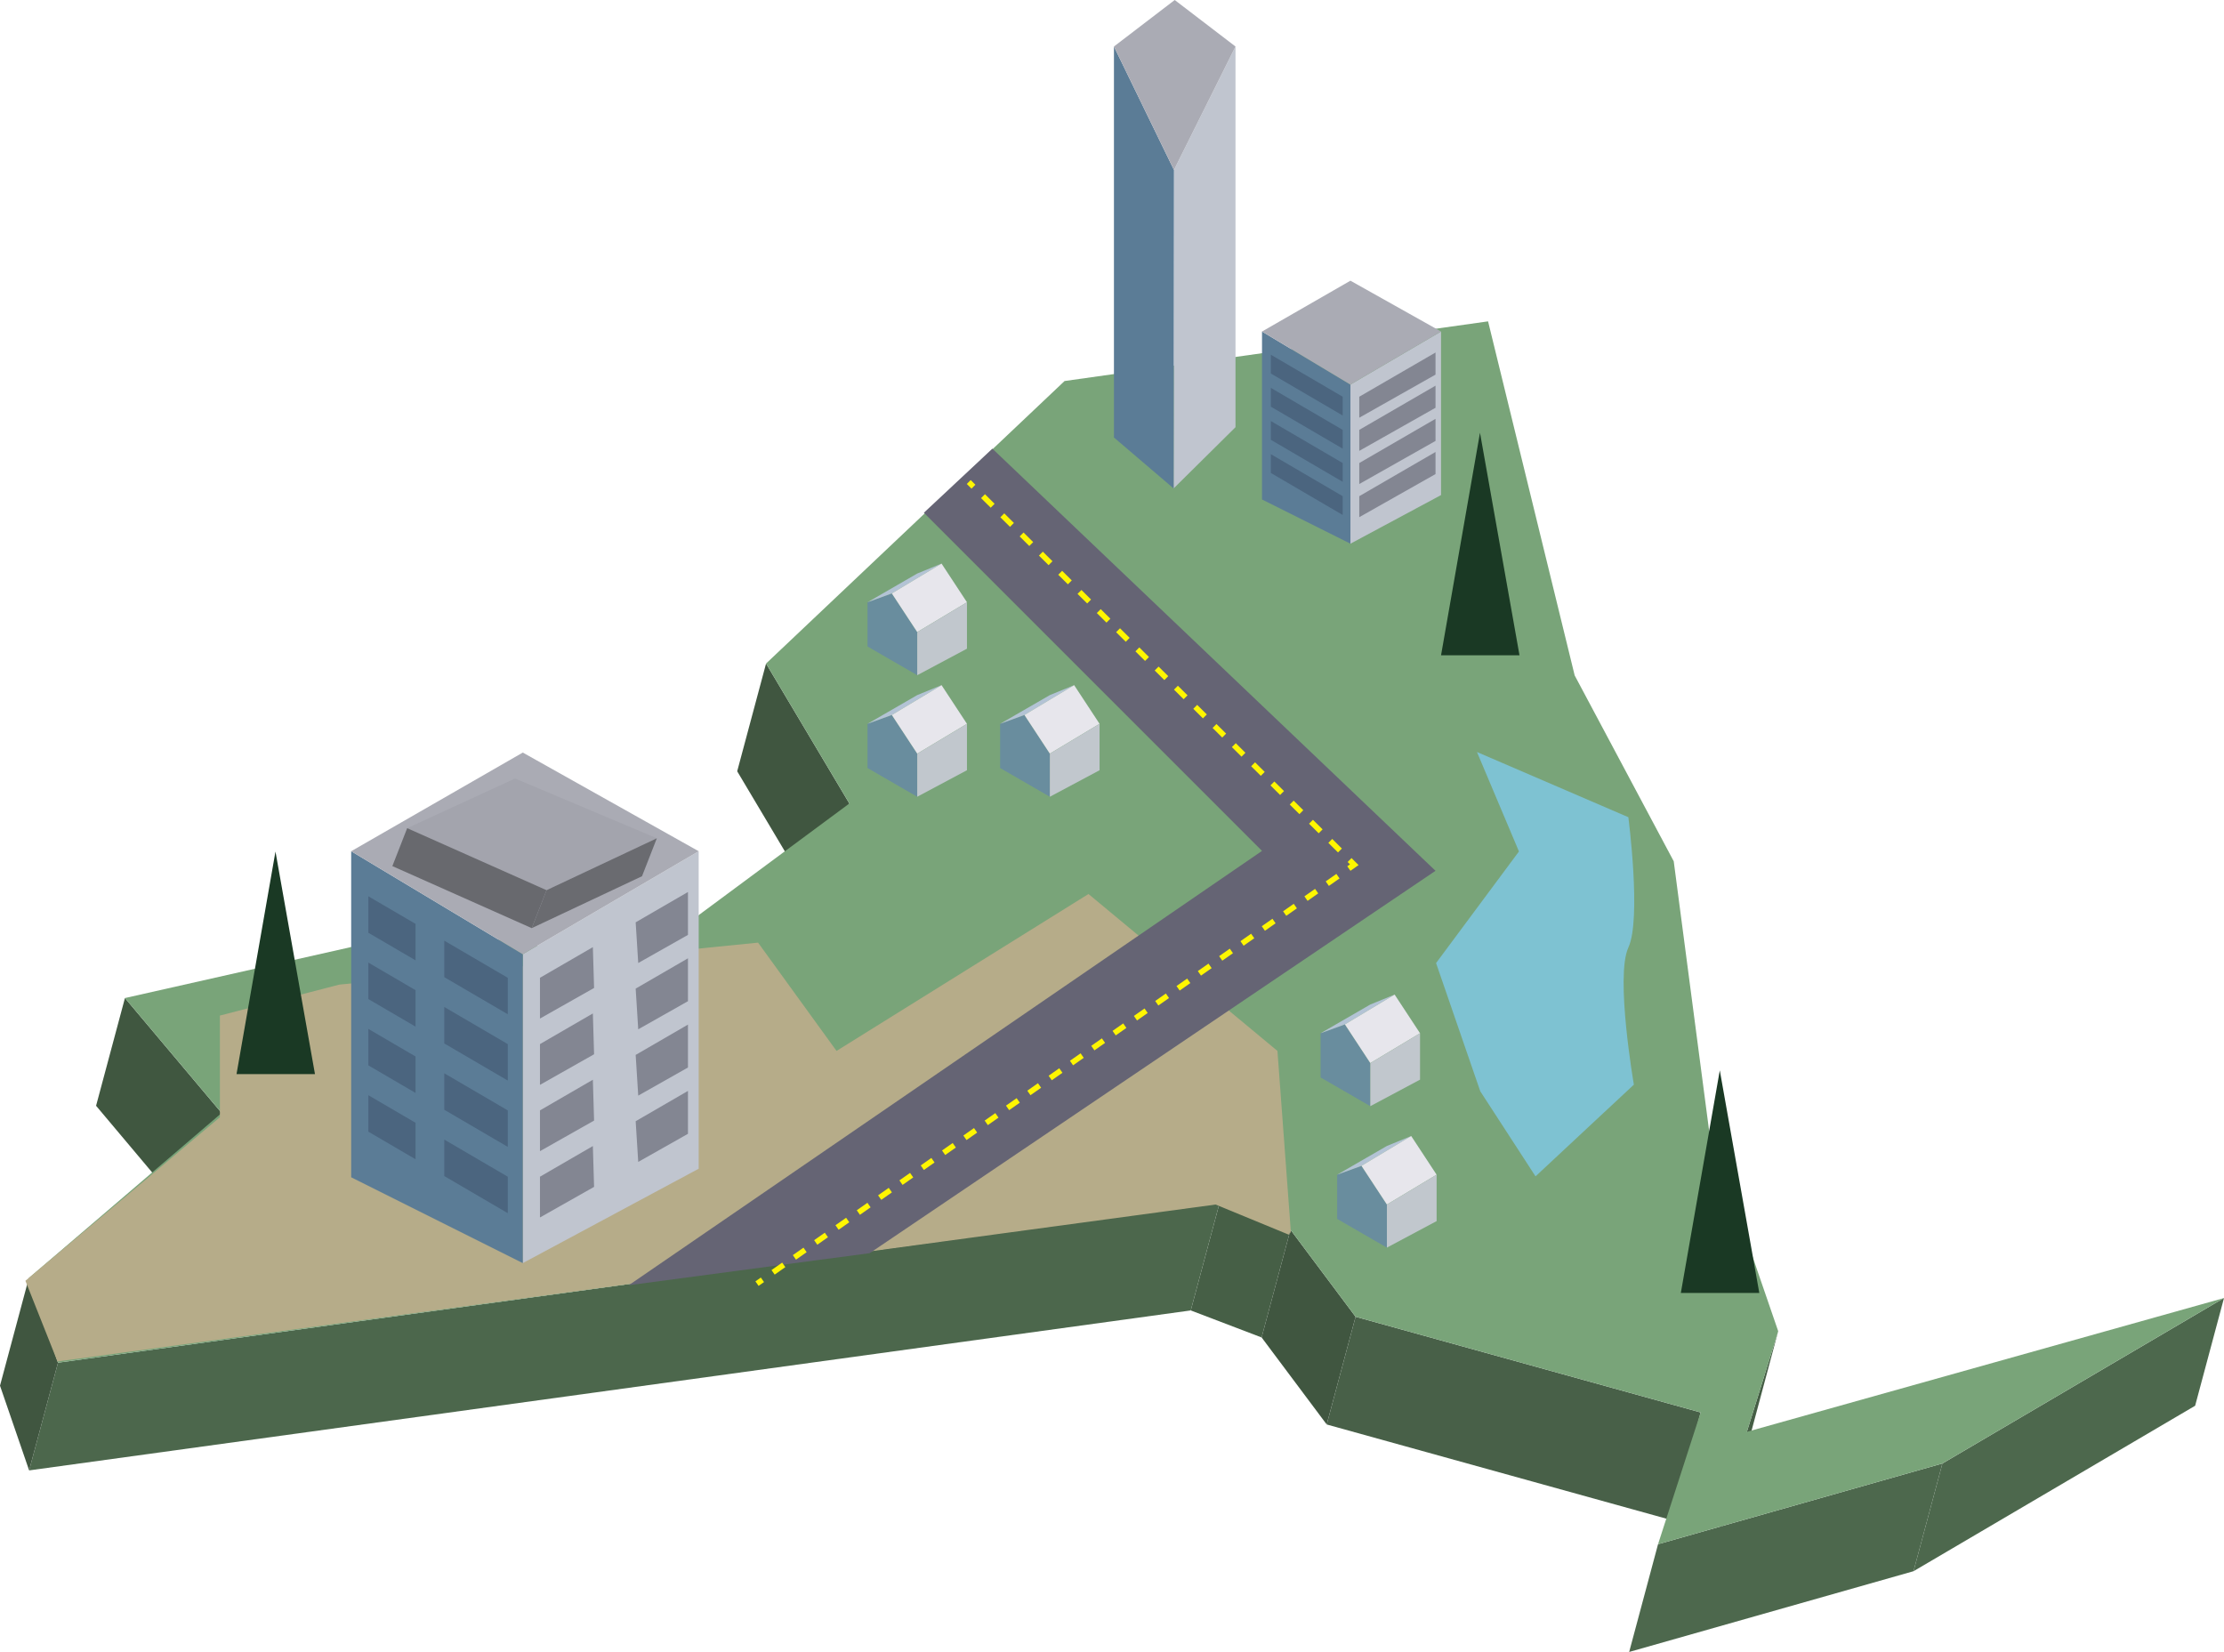 <svg xmlns="http://www.w3.org/2000/svg" viewBox="0 0 2012.55 1494.89"><defs><style>.cls-1{isolation:isolate;}.cls-2{fill:#405640;}.cls-3{fill:#465f46;}.cls-4{fill:#4d684d;}.cls-5{fill:#486048;}.cls-6{fill:#455e45;}.cls-7{fill:#405740;}.cls-8{fill:#4c674c;}.cls-9{fill:#79a479;}.cls-10{fill:#c0c5cf;}.cls-11{fill:#5b7c96;}.cls-12{fill:#aaabb4;}.cls-13{fill:#838692;}.cls-14{fill:#4b657f;}.cls-15{fill:#b6ac89;}.cls-16{fill:#a3a4ad;}.cls-17{fill:#6a6b70;}.cls-18{fill:#68696e;}.cls-19{fill:#1a3924;}.cls-20{fill:#656474;}.cls-21,.cls-22,.cls-23{fill:none;stroke:#fff600;stroke-miterlimit:10;stroke-width:5px;}.cls-22{stroke-dasharray:11.78 11.78;}.cls-23{stroke-dasharray:12.3 12.3;}.cls-24{fill:#7ec2d2;}.cls-25{fill:#698d9e;}.cls-26{fill:#b3c3d5;}.cls-27{fill:#e7e6ec;}.cls-28{fill:#c1c7cd;}</style></defs><title>Asset 8NewYork</title><g id="Layer_2" data-name="Layer 2"><g id="Layer_1-2" data-name="Layer 1"><g class="cls-1"><polygon class="cls-2" points="768.61 727.1 742.49 824.57 667.1 697.94 693.22 600.46 768.61 727.1"/><polygon class="cls-3" points="1167.8 1112.81 1141.68 1210.29 1077.57 1185.83 1103.69 1088.35 1167.8 1112.81"/><polygon class="cls-4" points="2012.55 1174.6 1986.43 1272.08 1731.6 1421.81 1757.72 1324.34 2012.55 1174.6"/><polygon class="cls-2" points="1226.69 1191.55 1200.57 1289.03 1141.68 1210.29 1167.8 1112.81 1226.69 1191.55"/><polygon class="cls-5" points="1538.94 1278.15 1512.82 1375.63 1200.57 1289.03 1226.69 1191.55 1538.94 1278.15"/><polygon class="cls-6" points="1609.14 1204.63 1583.02 1302.11 1554.66 1393.17 1580.78 1295.69 1609.14 1204.63"/><polygon class="cls-7" points="200.56 1007.18 174.44 1104.66 86.94 1000.63 113.06 903.15 200.56 1007.18"/><polygon class="cls-4" points="1757.72 1324.34 1731.6 1421.81 1474.27 1494.89 1500.39 1397.41 1757.72 1324.34"/><polygon class="cls-8" points="1103.69 1088.35 1077.57 1185.83 26.36 1330.59 52.48 1233.11 1103.69 1088.35"/><polygon class="cls-2" points="52.48 1233.11 26.36 1330.59 0 1253.93 26.12 1156.46 52.48 1233.11"/><polygon class="cls-9" points="1580.78 1295.69 2012.55 1174.6 1757.72 1324.34 1500.39 1397.41 1538.94 1278.15 1226.69 1191.55 1167.8 1112.81 1103.69 1088.35 52.48 1233.11 26.12 1156.46 200.56 1007.18 113.06 903.15 389.94 840.71 490.91 856.62 629.09 830.45 768.61 727.1 693.22 600.46 963.35 344.79 1346.59 290.8 1424.96 611.21 1514.6 779.38 1546.55 1022.63 1609.14 1204.63 1580.78 1295.69"/></g><polygon class="cls-10" points="1222.03 492 1222.03 348 1304.03 300 1304.03 448 1222.03 492"/><polygon class="cls-11" points="1142.03 300 1222.03 348 1222.03 492 1142.03 452 1142.03 300"/><polygon class="cls-12" points="1222.03 254 1142.03 300 1222.03 348 1304.03 300 1222.03 254"/><polygon class="cls-13" points="1230.03 359 1230.03 378 1299.03 339 1299.03 319 1230.03 359"/><polygon class="cls-13" points="1230.03 389 1230.03 408 1299.03 369 1299.03 349 1230.03 389"/><polygon class="cls-13" points="1230.03 419 1230.03 438 1299.03 399 1299.03 379 1230.03 419"/><polygon class="cls-13" points="1230.03 449 1230.03 468 1299.03 429 1299.03 409 1230.03 449"/><polygon class="cls-14" points="1150.03 321 1150.03 338 1215.03 376 1215.03 359 1150.03 321"/><polygon class="cls-14" points="1150.03 351 1150.03 368 1215.03 406 1215.03 389 1150.03 351"/><polygon class="cls-14" points="1150.03 381 1150.03 398 1215.03 436 1215.03 419 1150.03 381"/><polygon class="cls-14" points="1150.03 411 1150.03 428 1215.03 466 1215.03 449 1150.03 411"/><path class="cls-15" d="M52,1232l-29-73,176-148V919l108-28,379-38,71,98L985,809l171,142,12,162v3.19c0,.87,0-3.19-1.67,1.12L1100,1090Z"/><polygon class="cls-10" points="473.09 1143 473.09 863.47 632.26 770.29 632.26 1057.59 473.09 1143"/><polygon class="cls-11" points="317.79 770.29 473.09 863.47 473.09 1143 317.79 1065.35 317.79 770.29"/><polygon class="cls-12" points="473.09 681 317.79 770.29 473.09 863.47 632.26 770.29 473.09 681"/><polygon class="cls-13" points="575.23 834.61 577.55 871.44 622.56 846 622.56 807.18 575.23 834.61"/><polygon class="cls-13" points="536.5 857.07 488.62 884.82 488.62 921.71 537.6 894.02 536.5 857.07"/><polygon class="cls-13" points="575.23 894.61 577.55 931.44 622.56 906 622.56 867.18 575.23 894.61"/><polygon class="cls-13" points="536.5 917.07 488.62 944.82 488.62 981.71 537.6 954.02 536.5 917.07"/><polygon class="cls-13" points="575.23 954.61 577.55 991.44 622.56 966 622.56 927.18 575.23 954.61"/><polygon class="cls-13" points="536.5 977.07 488.62 1004.82 488.62 1041.71 537.6 1014.02 536.5 977.07"/><polygon class="cls-13" points="575.23 1014.61 577.55 1051.44 622.56 1026 622.56 987.18 575.23 1014.61"/><polygon class="cls-13" points="536.5 1037.07 488.62 1064.82 488.62 1101.71 537.6 1074.02 536.5 1037.07"/><polygon class="cls-14" points="376.03 836.02 333.32 811.06 333.32 844.06 376.03 869.02 376.03 836.02"/><polygon class="cls-14" points="402.03 851.23 402.03 884.23 459.5 917.82 459.5 884.82 402.03 851.23"/><polygon class="cls-14" points="376.03 896.02 333.32 871.06 333.32 904.06 376.03 929.02 376.03 896.02"/><polygon class="cls-14" points="402.03 911.23 402.03 944.23 459.5 977.82 459.5 944.82 402.03 911.23"/><polygon class="cls-14" points="376.03 956.02 333.32 931.06 333.32 964.06 376.03 989.02 376.03 956.02"/><polygon class="cls-14" points="402.03 971.23 402.03 1004.23 459.5 1037.82 459.5 1004.82 402.03 971.23"/><polygon class="cls-14" points="376.03 1016.02 333.32 991.06 333.32 1024.06 376.03 1049.03 376.03 1016.02"/><polygon class="cls-14" points="402.03 1031.22 402.03 1064.22 459.5 1097.82 459.5 1064.82 402.03 1031.22"/><g class="cls-1"><polygon class="cls-16" points="466.1 704.47 594.39 758.56 494.59 805.54 368.47 749.41 466.1 704.47"/><polygon class="cls-17" points="594.39 758.56 580.97 792.91 481.17 839.89 494.59 805.54 594.39 758.56"/><polygon class="cls-18" points="494.59 805.54 481.17 839.89 355.05 783.75 368.47 749.41 494.59 805.54"/></g><polygon class="cls-19" points="1339.28 391.58 1304.03 593 1375.03 593 1339.28 391.58"/><polygon class="cls-19" points="249.28 770.58 214.03 972 285.03 972 249.28 770.58"/><polygon class="cls-19" points="1556.28 968.58 1521.03 1170 1592.03 1170 1556.28 968.58"/><polygon class="cls-20" points="569.03 1163 1142.03 770 836.03 464 898.03 406 1299.03 788 787.03 1134 569.03 1163"/><line class="cls-21" x1="685.03" y1="1161.57" x2="689.94" y2="1158.12"/><line class="cls-22" x1="699.59" y1="1151.36" x2="1215.79" y2="789.33"/><polyline class="cls-21" points="1220.62 785.95 1225.53 782.5 1221.27 778.27"/><line class="cls-23" x1="1212.54" y1="769.61" x2="885.27" y2="444.74"/><line class="cls-21" x1="880.9" y1="440.41" x2="876.64" y2="436.18"/><path class="cls-24" d="M1339.53,987.5l-40-116,75-101-38-90,137,59s12,92,0,118,5,124,5,124l-89,83Z"/><polygon class="cls-25" points="785.03 585 830.03 611 830.03 572 807.03 537 785.03 545 785.03 585"/><polygon class="cls-26" points="830.03 519 785.03 545 807.03 537 852.03 510 830.03 519"/><polygon class="cls-27" points="875.03 545 830.03 572 807.03 537 852.03 510 875.03 545"/><polygon class="cls-28" points="875.03 587 830.03 611 830.03 572 875.03 545 875.03 587"/><polygon class="cls-25" points="785.03 695 830.03 721 830.03 682 807.03 647 785.03 655 785.03 695"/><polygon class="cls-26" points="830.03 629 785.03 655 807.03 647 852.03 620 830.03 629"/><polygon class="cls-27" points="875.03 655 830.03 682 807.03 647 852.03 620 875.03 655"/><polygon class="cls-28" points="875.03 697 830.03 721 830.03 682 875.03 655 875.03 697"/><polygon class="cls-25" points="905.03 695 950.03 721 950.03 682 927.03 647 905.03 655 905.03 695"/><polygon class="cls-26" points="950.03 629 905.03 655 927.03 647 972.03 620 950.03 629"/><polygon class="cls-27" points="995.03 655 950.03 682 927.03 647 972.03 620 995.03 655"/><polygon class="cls-28" points="995.03 697 950.03 721 950.03 682 995.03 655 995.03 697"/><polygon class="cls-25" points="1195.03 975 1240.03 1001 1240.03 962 1217.03 927 1195.03 935 1195.03 975"/><polygon class="cls-26" points="1240.03 909 1195.03 935 1217.03 927 1262.03 900 1240.03 909"/><polygon class="cls-27" points="1285.03 935 1240.03 962 1217.03 927 1262.03 900 1285.03 935"/><polygon class="cls-28" points="1285.03 977 1240.03 1001 1240.03 962 1285.03 935 1285.03 977"/><polygon class="cls-25" points="1210.03 1103 1255.03 1129 1255.03 1090 1232.03 1055 1210.03 1063 1210.03 1103"/><polygon class="cls-26" points="1255.03 1037 1210.03 1063 1232.03 1055 1277.03 1028 1255.03 1037"/><polygon class="cls-27" points="1300.03 1063 1255.03 1090 1232.03 1055 1277.03 1028 1300.03 1063"/><polygon class="cls-28" points="1300.03 1105 1255.03 1129 1255.03 1090 1300.03 1063 1300.03 1105"/><polygon class="cls-10" points="1062.03 442 1062.35 153.81 1118.03 42.08 1118.03 386.58 1062.03 442"/><polygon class="cls-11" points="1008.03 42.08 1062.35 153.81 1062.03 442 1008.03 395.89 1008.03 42.08"/><polygon class="cls-12" points="1063.03 0 1008.03 42.08 1062.35 153.81 1118.03 42.08 1063.03 0"/></g></g></svg>